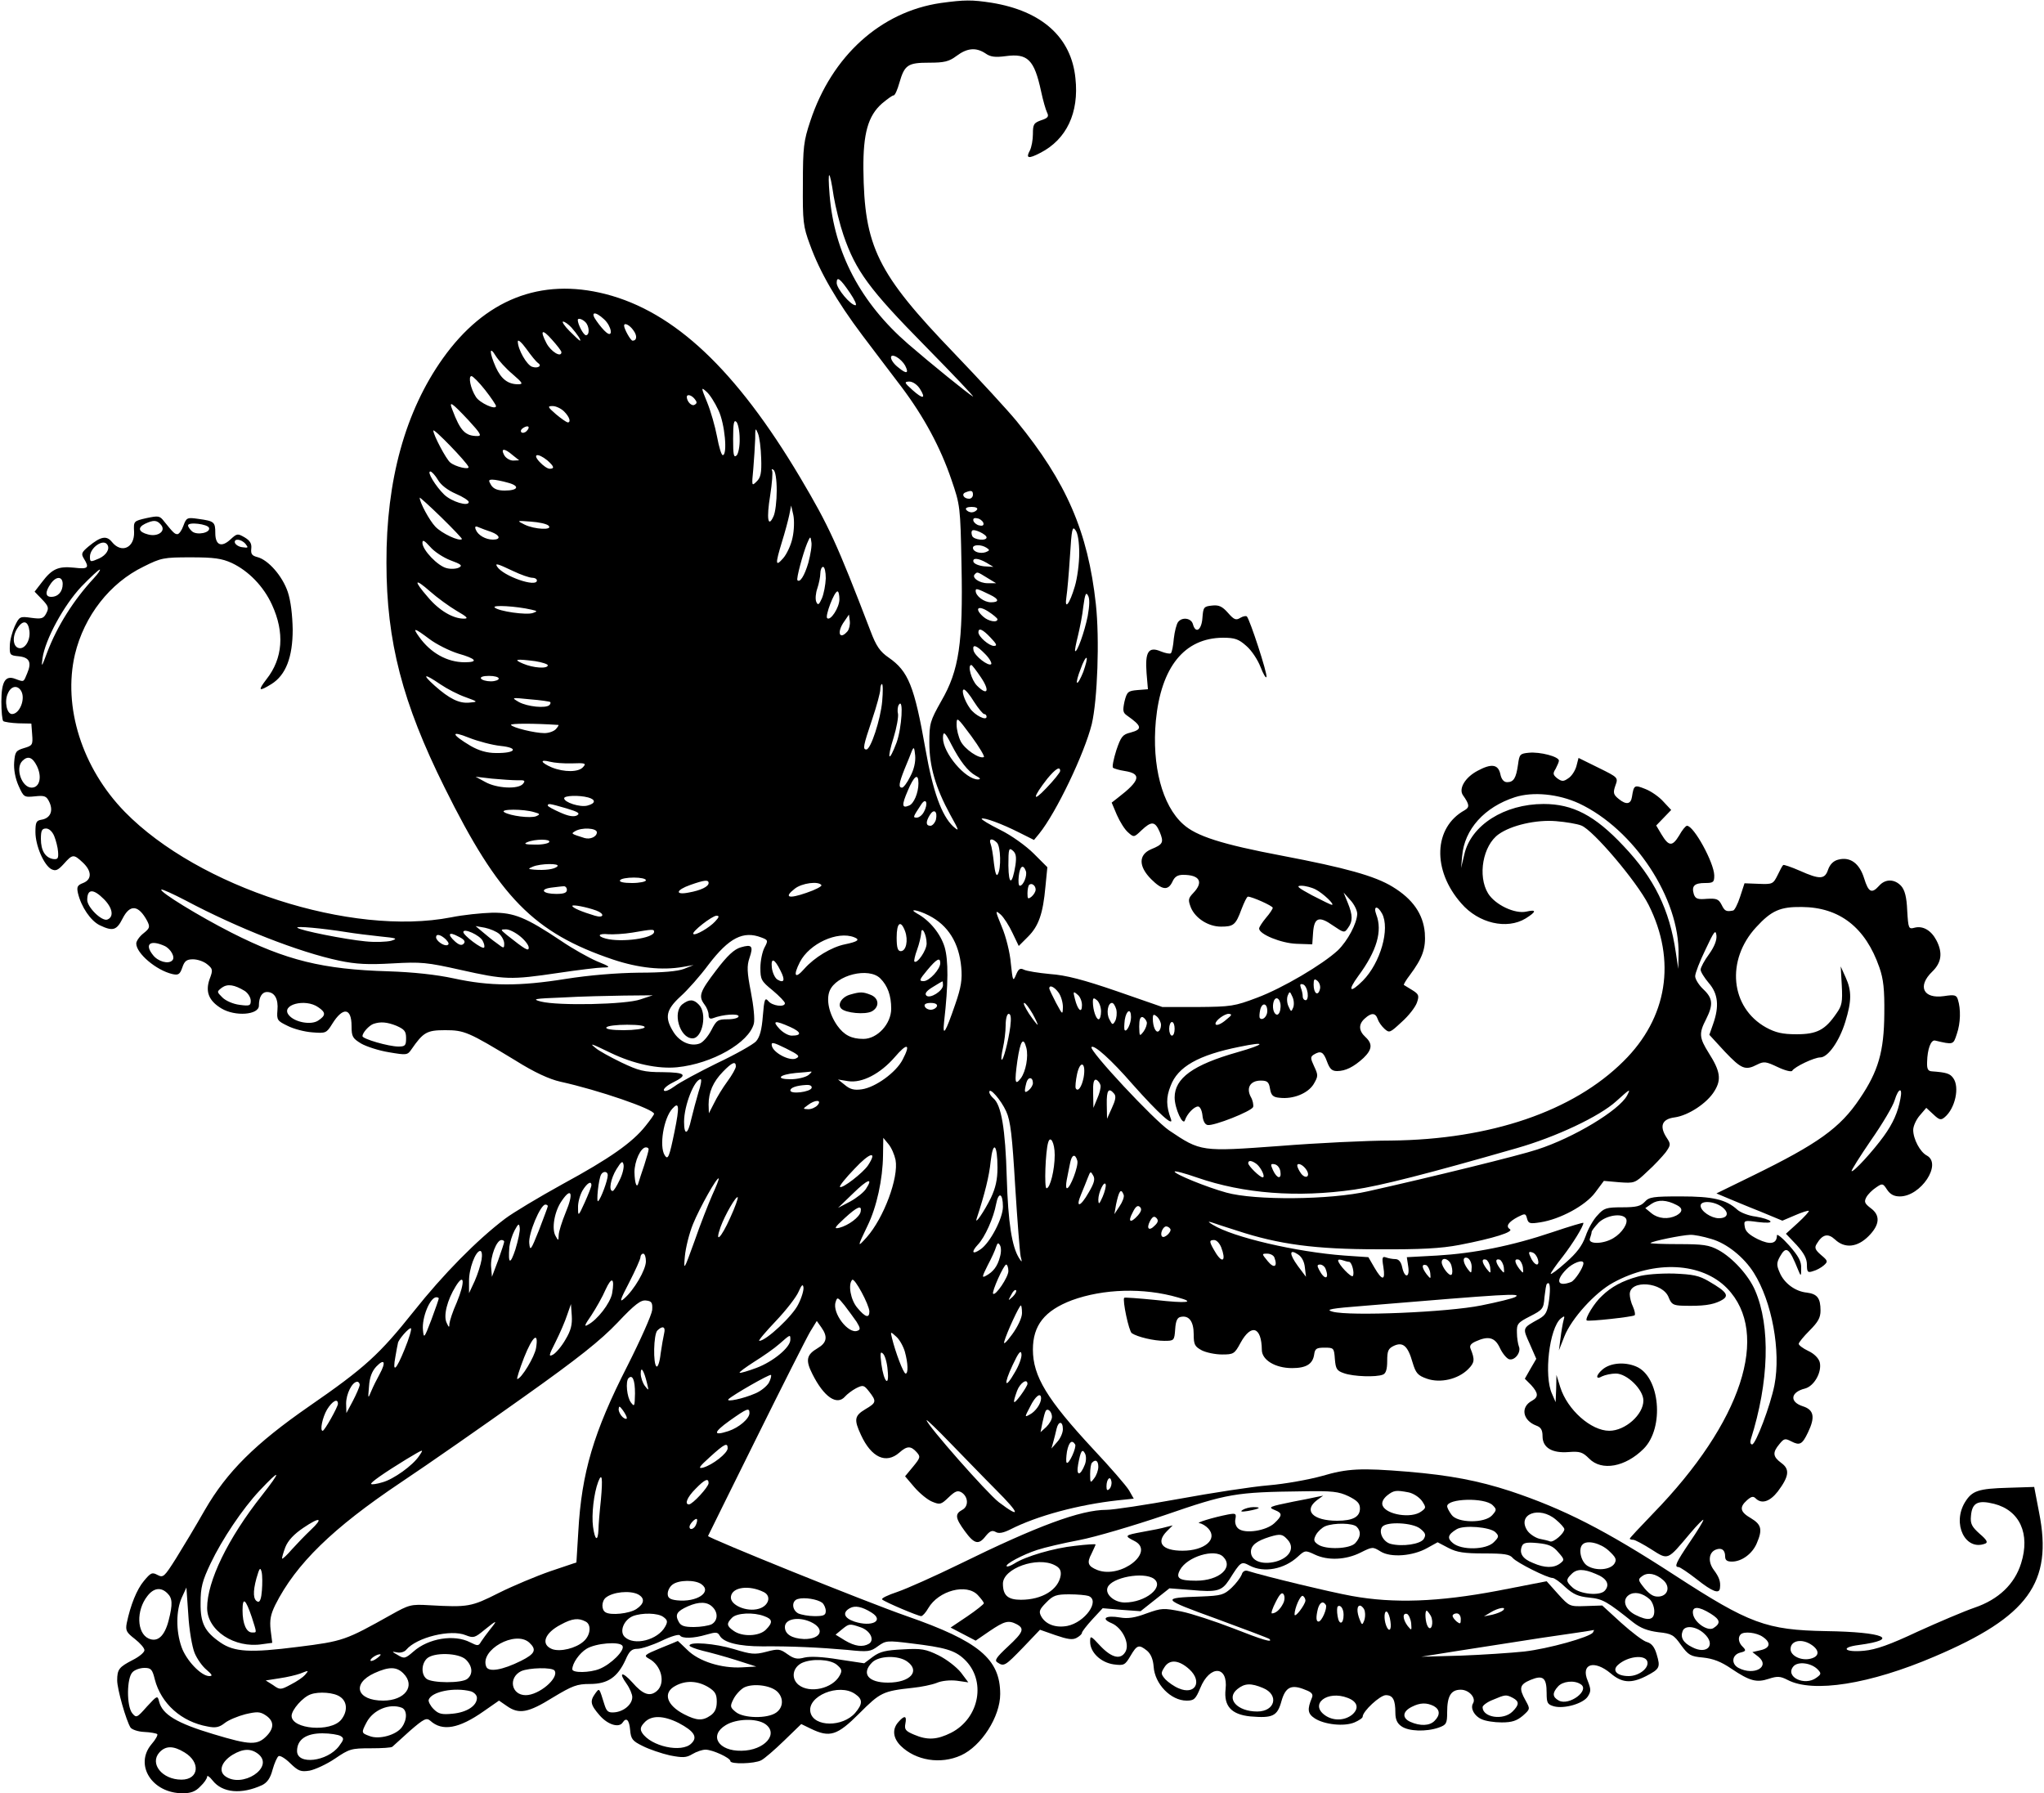 <?xml version="1.0" standalone="no"?>
<!DOCTYPE svg PUBLIC "-//W3C//DTD SVG 20010904//EN"
 "http://www.w3.org/TR/2001/REC-SVG-20010904/DTD/svg10.dtd">
<svg version="1.0" xmlns="http://www.w3.org/2000/svg"
 width="750pt" height="658pt" viewBox="0 0 750 658"
 preserveAspectRatio="xMidYMid meet">

<g transform="translate(0,658) scale(0.1,-0.1)"
fill="#000000" stroke="none">
<path d="M3452 6569 c-220 -32 -400 -194 -479 -434 -24 -72 -27 -95 -27 -230
-1 -138 1 -156 26 -223 36 -100 98 -207 192 -332 44 -58 108 -143 144 -190 82
-109 143 -222 183 -340 32 -93 33 -99 37 -313 6 -287 -9 -387 -74 -499 -41
-73 -44 -82 -44 -153 0 -87 23 -166 77 -265 33 -59 34 -63 10 -42 -42 40 -74
128 -101 282 -41 233 -63 287 -135 337 -32 22 -46 42 -67 98 -124 323 -152
384 -258 563 -235 395 -461 608 -714 673 -239 61 -443 -20 -597 -236 -138
-194 -208 -447 -207 -750 0 -289 59 -514 213 -824 200 -404 328 -534 619 -632
93 -31 180 -40 255 -27 l40 7 -35 -14 c-23 -9 -79 -14 -165 -14 -82 -1 -182
-9 -270 -23 -169 -27 -277 -27 -410 2 -65 14 -149 23 -240 26 -240 7 -375 40
-576 142 -118 60 -265 150 -257 158 3 2 43 -16 89 -40 192 -102 417 -190 564
-221 62 -13 106 -15 195 -10 106 6 126 4 251 -24 161 -36 182 -37 357 -11 74
11 148 20 165 20 29 0 27 3 -23 23 -30 13 -89 46 -130 74 -130 87 -174 105
-254 104 -39 -1 -107 -8 -151 -17 -366 -71 -926 110 -1197 387 -157 161 -228
386 -183 578 34 141 128 262 252 322 64 32 73 34 173 34 85 0 114 -4 151 -21
61 -29 116 -85 147 -153 47 -102 40 -197 -20 -273 -33 -43 -29 -47 18 -18 53
33 78 99 78 200 -1 53 -7 105 -18 138 -20 59 -72 118 -112 128 -20 5 -24 12
-22 31 2 18 -4 29 -24 41 -26 15 -28 15 -52 -7 -33 -31 -56 -22 -56 23 0 41
-4 44 -62 52 -41 6 -44 5 -55 -25 -6 -17 -16 -31 -22 -31 -10 0 -15 5 -49 47
-16 21 -21 21 -64 12 -48 -11 -48 -11 -46 -51 2 -58 -46 -80 -81 -37 -20 25
-41 21 -86 -16 -26 -22 -28 -27 -17 -45 21 -34 15 -39 -36 -33 -58 6 -81 -4
-118 -53 l-27 -35 27 -28 c24 -25 26 -32 16 -51 -10 -20 -18 -22 -55 -17 -42
6 -44 5 -61 -31 -9 -20 -18 -52 -18 -72 -1 -33 1 -35 32 -38 40 -4 49 -22 32
-62 -14 -34 -11 -33 -44 -21 -36 14 -51 -9 -51 -84 0 -35 3 -67 7 -71 4 -3 29
-7 55 -8 l48 -1 3 -40 c3 -38 1 -41 -30 -50 -30 -9 -33 -14 -36 -52 -2 -26 4
-59 16 -86 19 -42 20 -43 60 -39 37 4 43 1 54 -23 14 -32 2 -58 -31 -63 -18
-3 -21 -10 -21 -45 0 -50 31 -121 58 -136 16 -8 24 -5 46 19 32 36 36 37 70 5
33 -31 34 -62 1 -75 -21 -8 -24 -14 -19 -37 12 -51 47 -102 80 -118 48 -23 62
-19 84 25 27 53 58 50 90 -9 11 -22 10 -27 -14 -46 -14 -11 -26 -28 -26 -37 0
-36 73 -98 132 -112 22 -5 28 -2 37 24 8 24 16 30 39 30 17 0 40 -8 52 -18 21
-17 22 -21 9 -55 -16 -46 -3 -79 43 -107 51 -31 138 -24 138 10 0 31 11 50 30
50 27 0 42 -25 38 -67 -3 -36 0 -39 37 -57 21 -11 62 -22 91 -24 49 -4 52 -3
73 31 39 63 71 60 71 -8 0 -39 4 -45 35 -64 19 -11 65 -26 102 -32 65 -11 68
-11 83 11 43 62 56 70 123 70 71 0 85 -6 258 -111 70 -44 125 -69 165 -78 141
-31 344 -101 344 -118 0 -3 -14 -23 -31 -44 -48 -61 -132 -120 -305 -214 -87
-48 -182 -105 -211 -127 -103 -78 -227 -204 -335 -340 -126 -158 -178 -206
-385 -349 -196 -136 -300 -239 -381 -379 -33 -58 -81 -138 -106 -178 -43 -68
-47 -72 -68 -61 -20 11 -25 8 -50 -22 -26 -31 -49 -88 -63 -155 -5 -27 -1 -34
30 -58 19 -15 35 -33 35 -41 0 -8 -19 -24 -43 -36 -50 -26 -57 -34 -57 -75 0
-32 33 -148 49 -173 5 -7 27 -15 50 -16 23 -1 44 -5 48 -8 3 -3 -6 -20 -21
-37 -64 -76 2 -180 114 -180 30 0 47 6 65 25 14 13 25 29 25 36 0 6 9 0 20
-14 36 -46 106 -52 182 -17 18 9 30 25 38 56 7 25 17 47 22 50 5 4 25 -8 43
-26 30 -29 39 -32 71 -27 20 4 62 23 93 44 53 36 60 38 131 38 41 0 77 2 80 6
3 3 32 29 64 58 52 45 61 49 75 37 44 -40 105 -29 196 35 l56 39 29 -20 c44
-31 78 -25 168 31 73 44 89 50 137 50 65 0 101 25 130 88 14 33 23 41 44 41
14 0 54 13 88 29 35 17 65 26 68 20 8 -12 50 -11 97 3 35 10 41 10 49 -4 14
-25 70 -39 156 -39 105 1 211 -4 312 -13 76 -8 85 -7 113 14 28 20 33 21 121
10 124 -15 160 -25 195 -58 82 -77 57 -216 -48 -270 -52 -26 -87 -28 -136 -7
-31 13 -36 19 -32 40 6 30 -3 32 -25 7 -24 -26 -21 -59 8 -88 55 -54 146 -69
221 -35 75 34 144 142 144 225 0 129 -79 194 -343 286 -147 51 -733 288 -729
294 1 3 81 164 177 358 96 194 185 370 198 392 l24 39 17 -24 c24 -34 20 -56
-14 -76 -41 -24 -45 -44 -19 -95 42 -84 90 -117 120 -82 7 8 25 22 40 30 26
13 29 12 48 -12 28 -36 27 -41 -14 -65 -40 -24 -42 -38 -16 -94 38 -83 92
-108 141 -65 28 25 42 25 63 2 15 -17 15 -20 -13 -54 l-29 -35 34 -40 c19 -22
48 -46 65 -53 29 -12 33 -11 61 16 24 23 33 26 47 18 25 -16 27 -51 3 -64 -28
-15 -26 -30 9 -78 35 -48 51 -52 77 -18 15 18 23 22 36 15 11 -7 28 -4 54 9
98 50 250 91 396 107 l57 6 -17 30 c-10 17 -69 85 -132 152 -169 182 -221 267
-221 365 0 89 43 143 143 181 115 42 263 47 390 10 66 -18 32 -22 -83 -9 -61
6 -113 10 -115 8 -7 -8 17 -123 28 -130 21 -14 81 -28 119 -28 36 0 37 1 40
42 2 32 8 44 21 46 30 6 47 -17 47 -64 0 -38 4 -45 30 -59 16 -8 49 -15 74
-15 42 0 46 2 68 43 39 71 77 59 78 -26 0 -37 49 -67 111 -67 52 0 76 15 81
50 3 21 8 25 38 25 34 0 35 -1 38 -42 3 -36 7 -43 34 -52 34 -12 117 -15 142
-5 11 4 16 19 16 50 0 38 4 46 25 56 33 15 51 -1 68 -61 12 -40 19 -48 53 -60
49 -17 114 -2 151 35 24 24 25 35 9 75 -5 11 1 19 19 27 46 21 70 15 88 -23 9
-20 24 -38 33 -42 21 -8 47 25 37 47 -3 8 -7 31 -7 50 -1 32 3 37 48 60 47 24
50 28 53 70 3 25 6 47 9 49 11 11 14 -12 8 -59 -6 -44 -12 -55 -36 -69 -63
-35 -62 -32 -35 -92 l24 -55 -21 -36 -21 -37 23 -23 c27 -30 28 -44 3 -58 -43
-23 -34 -72 16 -91 17 -6 23 -16 23 -39 0 -42 35 -63 96 -58 41 3 51 0 75 -24
46 -47 133 -31 200 36 77 77 60 266 -28 302 -43 18 -96 13 -124 -12 -25 -22
-24 -38 0 -24 11 5 33 10 50 10 41 0 101 -59 101 -99 0 -52 -67 -111 -125
-111 -67 0 -154 77 -180 160 l-14 45 -1 -50 -2 -50 -13 30 c-31 66 -10 242 32
277 14 11 15 10 10 -7 -3 -11 -8 -40 -11 -65 l-6 -45 20 51 c26 66 113 162
180 198 152 83 324 74 417 -21 161 -166 54 -492 -271 -826 -47 -49 -86 -90
-86 -93 0 -2 6 -4 13 -4 6 0 36 -16 66 -35 63 -40 58 -42 142 58 27 32 49 54
49 50 0 -5 -22 -41 -50 -82 -50 -74 -58 -91 -41 -91 5 0 35 -20 67 -45 58 -46
83 -55 85 -32 3 24 -3 40 -23 67 -22 30 -18 64 8 74 21 8 34 -1 34 -25 0 -14
7 -19 25 -19 36 0 75 29 91 67 22 51 17 69 -21 92 -40 23 -44 40 -15 66 16 14
23 16 32 7 22 -22 52 -12 81 25 42 56 45 82 13 105 -31 23 -33 38 -7 69 17 21
21 22 44 10 31 -16 40 -11 61 33 27 56 22 83 -19 96 -50 16 -45 52 8 65 34 9
63 61 54 97 -4 14 -20 31 -42 41 -19 9 -35 21 -35 26 0 5 18 27 40 49 31 31
40 47 40 73 0 46 -12 61 -50 66 -43 4 -84 35 -100 74 -12 27 -11 36 1 58 23
41 34 33 67 -49 10 -25 11 -24 11 7 1 25 -10 44 -44 83 -25 28 -45 44 -45 37
0 -31 -24 -36 -70 -14 -32 16 -46 29 -48 46 -4 23 -2 24 48 17 33 -4 50 -3 46
3 -4 5 -28 13 -54 17 -26 3 -56 15 -67 25 -42 38 -90 49 -208 49 -101 0 -116
-2 -132 -20 -15 -16 -31 -20 -83 -20 -58 0 -67 -3 -90 -29 -15 -15 -35 -50
-44 -77 -13 -36 -33 -62 -73 -97 -30 -27 -55 -45 -55 -41 0 4 20 33 44 63 37
48 76 111 76 124 0 2 -51 -13 -113 -34 -151 -51 -289 -78 -424 -86 l-111 -6 5
-33 c7 -43 -13 -46 -22 -4 -4 20 -13 30 -25 30 -10 0 -26 3 -34 6 -14 5 -16 0
-10 -35 8 -51 -4 -52 -33 -2 l-22 38 -88 6 c-176 13 -409 67 -483 113 -18 11
-19 13 -5 9 11 -4 54 -18 95 -31 152 -50 286 -68 515 -68 158 -1 232 3 300 16
125 24 201 48 185 58 -16 10 -6 26 30 45 26 13 28 13 33 -6 5 -19 11 -20 49
-14 72 11 165 61 201 109 l32 43 56 -5 c56 -4 58 -4 103 39 26 23 56 56 68 71
19 27 19 30 3 54 -27 42 -17 68 30 74 50 7 119 52 146 97 26 42 21 73 -21 139
-35 56 -37 72 -10 124 27 54 25 77 -10 110 -16 15 -30 37 -30 48 0 11 17 55
38 98 31 66 37 75 40 52 2 -17 -7 -41 -27 -69 -17 -23 -31 -49 -31 -57 0 -8
14 -30 30 -49 34 -39 39 -85 16 -150 l-14 -40 57 -62 c61 -64 75 -70 119 -47
24 12 32 11 74 -9 27 -13 51 -19 54 -14 9 15 81 49 103 49 28 0 70 59 92 131
23 75 24 113 1 163 l-18 40 4 -70 c3 -60 1 -74 -20 -103 -41 -60 -71 -76 -146
-76 -52 0 -77 6 -112 25 -131 73 -148 247 -36 368 56 61 88 75 167 74 139 -1
234 -75 285 -222 15 -43 19 -81 18 -170 -1 -138 -22 -211 -90 -311 -72 -108
-154 -166 -393 -283 l-133 -65 38 -16 c22 -9 76 -32 122 -50 l82 -34 47 20
c25 11 48 18 50 16 2 -2 -16 -22 -40 -44 l-44 -40 39 -41 c27 -30 38 -50 38
-72 0 -28 3 -31 23 -24 12 3 30 13 39 21 16 14 15 17 -10 38 -22 19 -25 27
-16 41 21 35 41 40 67 16 36 -34 82 -29 123 12 42 42 44 77 8 103 -22 17 -25
23 -16 40 6 11 22 27 36 36 23 16 25 15 40 -8 12 -18 26 -25 47 -25 77 0 156
119 99 150 -25 13 -50 61 -50 94 0 14 11 38 24 53 l24 28 26 -24 c22 -21 28
-22 42 -10 38 32 55 110 31 143 -12 17 -25 21 -79 25 -14 1 -18 9 -17 34 1 48
14 82 29 79 68 -16 67 -16 80 24 14 40 15 92 4 126 -5 17 -12 19 -51 13 -76
-11 -99 36 -43 90 34 33 39 69 15 115 -19 36 -49 54 -80 46 -22 -6 -23 -3 -27
63 -2 50 -9 75 -22 90 -24 26 -58 27 -81 1 -27 -30 -39 -25 -55 27 -17 55 -51
80 -94 69 -18 -4 -31 -17 -38 -36 -12 -37 -30 -38 -104 -5 -32 14 -59 23 -61
21 -3 -2 -12 -19 -21 -38 -16 -32 -19 -33 -69 -31 l-52 2 -16 -49 c-9 -28 -21
-51 -26 -51 -25 -5 -31 -2 -42 21 -11 21 -18 24 -54 22 -34 -3 -42 0 -48 17
-9 30 2 41 41 41 31 0 34 3 34 28 -1 47 -75 182 -100 182 -5 0 -18 -16 -29
-36 -25 -41 -38 -40 -65 5 l-19 32 28 29 27 28 -29 31 c-15 17 -45 38 -66 46
-40 16 -42 15 -49 -29 -4 -27 -21 -30 -48 -8 -20 16 -22 23 -13 49 11 30 11
30 -62 66 l-73 36 -8 -31 c-5 -17 -18 -37 -30 -44 -17 -12 -23 -12 -40 0 -16
13 -17 18 -6 35 6 12 12 25 12 30 0 15 -70 33 -110 29 -33 -3 -35 -6 -40 -43
-7 -50 -16 -65 -40 -65 -12 0 -21 10 -25 30 -8 36 -33 39 -83 12 -46 -24 -71
-66 -54 -90 24 -34 25 -44 6 -55 -114 -63 -120 -220 -12 -342 63 -73 167 -97
236 -55 40 25 41 34 2 25 -42 -9 -114 25 -140 67 -39 64 -19 176 39 217 46 33
138 54 210 48 37 -3 78 -10 93 -16 43 -16 204 -206 247 -291 103 -205 69 -415
-92 -574 -185 -184 -488 -287 -852 -291 -88 0 -273 -9 -411 -20 -287 -21 -288
-21 -404 57 -55 37 -296 295 -285 306 9 10 72 -46 151 -137 96 -108 153 -159
140 -126 -17 46 -18 78 -1 120 26 71 103 114 253 144 101 21 97 10 -8 -20
-162 -46 -230 -95 -230 -166 0 -40 31 -107 38 -83 7 22 33 50 48 50 7 0 14
-14 16 -32 2 -21 9 -34 19 -36 23 -4 160 50 167 66 2 7 -1 25 -9 38 -17 33 -1
59 37 59 24 0 30 -5 34 -30 4 -24 11 -31 35 -33 50 -6 104 16 125 50 17 29 17
33 2 65 -14 30 -14 35 -2 43 26 16 36 11 49 -25 10 -27 18 -35 37 -35 31 0 61
15 97 48 32 31 34 52 7 77 -25 23 -26 47 -2 68 24 22 39 21 47 -2 3 -10 14
-26 25 -36 18 -16 20 -15 63 25 25 22 50 54 56 71 9 26 7 31 -17 46 -15 9 -29
18 -31 19 -1 2 8 18 22 36 47 63 59 98 55 155 -6 69 -44 124 -118 169 -65 40
-174 70 -405 114 -222 42 -316 72 -364 116 -77 69 -115 215 -100 379 19 198
105 304 246 305 44 0 58 -5 86 -30 19 -16 42 -51 52 -77 10 -26 20 -43 22 -37
4 12 -61 211 -72 222 -3 3 -14 1 -24 -5 -16 -10 -23 -7 -45 18 -21 24 -34 30
-59 27 -30 -3 -32 -6 -35 -45 -3 -45 -25 -60 -35 -23 -6 22 -39 27 -54 8 -6
-7 -13 -35 -16 -61 -2 -26 -7 -51 -11 -54 -3 -3 -20 0 -37 7 -45 19 -58 -2
-52 -80 l5 -59 -38 -3 c-35 -3 -39 -6 -48 -42 -7 -34 -6 -41 10 -52 54 -38 57
-50 12 -62 -29 -7 -35 -15 -52 -65 -10 -32 -16 -61 -12 -64 3 -3 23 -9 43 -12
63 -10 57 -35 -25 -98 l-23 -18 19 -45 c11 -25 29 -54 41 -64 21 -19 22 -19
49 7 37 35 50 34 67 -5 16 -39 13 -46 -31 -64 -47 -20 -47 -63 0 -110 40 -40
62 -43 78 -9 8 18 19 25 39 25 61 0 76 -26 38 -66 -20 -21 -20 -26 -9 -55 17
-39 64 -69 110 -69 46 0 54 6 75 63 10 26 20 47 24 47 15 0 91 -34 91 -41 0
-4 -11 -21 -25 -37 -14 -17 -25 -34 -25 -39 0 -21 81 -54 137 -56 l58 -2 3 43
c4 56 22 62 73 26 40 -27 42 -28 55 -9 18 24 18 47 -1 93 l-15 37 25 -28 c14
-15 25 -38 25 -50 -1 -35 -35 -99 -71 -134 -56 -52 -203 -139 -297 -174 -82
-31 -95 -33 -217 -34 l-130 0 -167 58 c-122 42 -187 59 -245 63 -43 4 -86 11
-96 16 -14 7 -20 3 -29 -19 -11 -26 -12 -23 -19 42 -3 39 -18 99 -33 134 -25
61 -25 63 -4 45 11 -10 31 -41 43 -67 l23 -48 34 34 c39 39 55 84 64 184 l7
71 -50 50 c-28 28 -82 67 -123 87 -40 20 -70 38 -68 41 7 6 75 -19 138 -51
l54 -27 19 23 c63 78 166 294 193 402 21 90 29 312 15 440 -29 266 -108 448
-291 672 -32 39 -134 150 -228 248 -284 295 -331 392 -334 677 -1 130 17 195
68 240 19 16 38 30 43 30 5 0 14 21 21 46 19 66 31 74 109 74 56 0 73 4 101
25 39 29 71 32 106 9 18 -13 36 -15 74 -10 81 11 105 -13 130 -129 7 -33 17
-68 22 -78 7 -14 4 -20 -21 -28 -28 -10 -31 -15 -31 -51 0 -21 -5 -48 -11 -60
-16 -29 -6 -32 38 -9 96 49 143 147 129 274 -15 150 -123 247 -308 277 -72 11
-98 11 -186 -1z m-393 -709 c7 -41 23 -105 36 -143 45 -131 95 -199 299 -406
105 -107 184 -190 176 -186 -19 11 -156 122 -238 193 -174 151 -271 335 -288
547 -8 98 0 96 15 -5z m60 -355 c17 -25 26 -45 20 -45 -18 0 -69 61 -69 82 0
26 13 16 49 -37z m-902 -97 c27 -25 34 -69 8 -48 -9 7 -25 26 -36 42 -25 34
-6 38 28 6z m-69 -10 c15 -15 16 -48 2 -48 -9 0 -30 40 -30 56 0 8 16 4 28 -8z
m-51 -20 c21 -24 37 -48 31 -48 -2 0 -19 16 -38 35 -19 19 -29 35 -24 35 6 0
20 -10 31 -22z m227 -10 c15 -20 13 -38 -3 -38 -7 0 -31 43 -31 55 0 13 21 2
34 -17z m-264 -80 c0 -22 -39 2 -55 33 -25 48 -16 54 20 13 19 -21 35 -42 35
-46z m-86 -40 c16 -10 0 -21 -21 -14 -20 6 -53 64 -53 93 0 9 14 -3 32 -28 17
-24 36 -47 42 -51z m-93 -41 c37 -32 40 -37 20 -37 -37 0 -62 19 -82 63 -24
54 -24 81 0 41 10 -16 38 -47 62 -67z m1440 32 c15 -29 6 -33 -24 -8 -33 25
-38 56 -7 39 11 -6 25 -20 31 -31z m-1541 -90 c22 -28 40 -55 40 -59 0 -16
-61 12 -74 34 -19 29 -29 76 -16 76 5 0 28 -23 50 -51z m1595 5 c24 -38 12
-40 -27 -5 -30 27 -31 30 -12 31 13 0 29 -11 39 -26z m-739 -79 c24 -50 34
-165 16 -165 -5 0 -14 30 -21 68 -7 37 -23 93 -36 125 -23 56 -23 58 -3 40 12
-10 31 -40 44 -68z m-87 41 c9 -11 9 -16 0 -21 -10 -7 -28 10 -29 28 0 12 17
8 29 -7z m-830 -78 c44 -48 50 -58 33 -58 -45 0 -63 19 -92 96 -14 35 -4 29
59 -38z m351 32 c20 -20 26 -40 13 -40 -5 1 -24 14 -43 30 -31 27 -32 30 -12
30 12 0 31 -9 42 -20z m644 -99 c1 -28 -5 -56 -11 -62 -11 -10 -13 2 -13 61 0
57 3 71 12 62 6 -6 12 -34 12 -61z m-782 27 c-6 -6 -15 -8 -19 -4 -4 4 -1 11
7 16 19 12 27 3 12 -12z m-213 -131 c5 -12 -48 0 -67 16 -15 12 -62 101 -62
117 0 11 122 -115 129 -133z m1074 31 c2 -54 -2 -71 -17 -85 -18 -18 -18 -16
-12 46 3 35 6 85 7 110 0 41 1 43 10 21 6 -14 11 -55 12 -92z m-912 12 l24
-19 -22 -1 c-12 0 -27 9 -33 20 -14 26 1 26 31 0z m127 -19 c25 -22 28 -31 9
-31 -8 0 -24 11 -37 25 -28 30 -7 34 28 6z m842 -111 c0 -38 -5 -81 -12 -95
-20 -44 -26 -8 -12 77 7 45 10 86 7 91 -3 6 -1 7 5 3 7 -4 12 -35 12 -76z
m-1243 39 c11 -19 36 -38 66 -51 26 -11 47 -25 47 -30 0 -18 -63 1 -90 27 -31
30 -65 85 -51 85 5 0 18 -14 28 -31z m256 -10 c46 -12 39 -29 -11 -29 -26 0
-41 6 -50 20 -10 17 -10 20 5 20 10 0 35 -5 56 -11z m1707 -44 c0 -8 -6 -15
-14 -15 -20 0 -29 17 -14 23 22 9 28 7 28 -8z m-1875 -163 c-9 -10 -75 21 -98
46 -21 22 -57 88 -57 106 0 2 36 -30 79 -72 44 -43 78 -79 76 -80z m1213 5
c-5 -26 -21 -60 -34 -75 -29 -33 -30 -23 -5 59 11 35 23 80 27 99 l7 35 8 -35
c4 -19 3 -57 -3 -83z m677 103 c-3 -5 -12 -10 -20 -10 -8 0 -17 5 -20 10 -4 6
5 10 20 10 15 0 24 -4 20 -10z m23 -48 c3 -9 -2 -13 -14 -10 -9 1 -19 9 -22
16 -3 9 2 13 14 10 9 -1 19 -9 22 -16z m-3017 -8 c19 -23 -12 -45 -48 -35 -35
9 -39 25 -11 39 32 15 44 14 59 -4z m1422 -3 c17 -17 -51 -14 -88 4 -30 15
-30 15 23 11 29 -2 58 -8 65 -15z m-1246 -8 c6 -18 -44 -28 -62 -13 -8 7 -15
17 -15 22 0 14 73 5 77 -9z m1036 -15 c32 -12 36 -28 6 -28 -27 0 -55 16 -63
36 -5 12 -2 15 11 9 10 -4 30 -12 46 -17z m2157 -78 c0 -37 -7 -91 -16 -121
-19 -65 -39 -91 -31 -39 3 19 9 86 13 149 6 100 9 112 20 96 9 -11 14 -45 14
-85z m-340 58 c0 -14 -48 -9 -53 6 -3 8 -3 16 0 19 7 8 53 -14 53 -25z m-654
-93 c-14 -48 -31 -74 -40 -64 -5 5 20 97 35 134 12 28 13 29 16 7 3 -12 -3
-47 -11 -77z m-2065 69 c11 -14 10 -15 -11 -12 -13 1 -25 9 -28 16 -5 17 23
15 39 -4z m752 -60 c38 -14 45 -19 32 -26 -8 -5 -29 -7 -45 -3 -33 7 -90 67
-90 93 0 13 7 9 28 -14 15 -18 49 -40 75 -50z m-1259 57 c10 -15 -4 -38 -30
-50 -32 -14 -34 -14 -34 6 0 34 50 68 64 44z m3226 -11 c12 -8 12 -10 -3 -16
-20 -7 -47 1 -47 16 0 12 30 13 50 0z m0 -55 l25 -15 -34 2 c-19 2 -36 9 -39
16 -5 16 17 15 48 -3z m-1738 -30 c29 -14 61 -25 71 -25 9 0 17 -4 17 -10 0
-27 -124 16 -146 51 -8 13 -1 12 58 -16z m1148 -27 c-1 -24 -7 -56 -14 -73
-11 -25 -15 -27 -21 -13 -4 10 -2 32 4 49 6 18 11 43 11 55 0 13 5 24 10 24 6
0 10 -19 10 -42z m-2686 0 c-74 -80 -134 -175 -171 -272 -20 -54 -22 -57 -17
-21 10 69 78 194 143 263 33 34 63 62 67 62 4 0 -6 -15 -22 -32z m3278 2 l33
-20 -31 0 c-31 0 -60 21 -47 33 9 9 8 10 45 -13z m-3392 -23 c0 -28 -17 -47
-42 -47 -22 0 -23 18 -2 48 20 29 44 28 44 -1z m1445 -98 c40 -23 45 -29 27
-29 -40 0 -91 30 -132 79 -54 62 -50 72 8 21 26 -23 70 -55 97 -71z m1957 59
c34 -16 36 -28 4 -28 -25 0 -56 23 -56 42 0 10 5 9 52 -14z m-552 -17 c0 -30
-33 -81 -45 -69 -8 8 26 98 38 98 4 0 7 -13 7 -29z m911 -62 c-12 -59 -39
-134 -46 -128 -2 2 3 27 10 55 7 29 17 78 20 109 6 45 10 54 17 40 7 -11 6
-37 -1 -76z m-2041 24 c22 -5 23 -6 6 -12 -23 -9 -127 6 -141 20 -10 10 79 5
135 -8z m1710 -35 c0 -14 -33 -8 -52 9 -33 29 -21 44 17 20 19 -12 34 -25 35
-29z m-550 -44 c-30 -35 -41 -4 -12 36 l17 25 3 -23 c2 -13 -2 -30 -8 -38z
m-3002 0 c4 -36 -19 -70 -42 -61 -20 8 -21 46 0 75 20 29 38 23 42 -14z m1468
-29 c25 -19 73 -43 105 -53 67 -19 76 -32 24 -32 -64 0 -125 34 -167 93 -26
36 -18 34 38 -8z m2059 5 c22 -23 25 -30 12 -30 -18 0 -57 34 -57 50 0 18 16
11 45 -20z m-20 -60 c16 -16 25 -33 22 -37 -10 -9 -61 30 -65 51 -5 24 11 19
43 -14z m360 -65 c-10 -25 -20 -43 -23 -40 -3 2 3 25 13 50 9 26 19 44 22 41
3 -3 -3 -25 -12 -51z m-2011 39 c25 -4 46 -11 46 -15 0 -14 -54 -10 -91 6 -38
16 -25 18 45 9z m1635 -59 c34 -50 25 -70 -14 -31 -21 21 -36 76 -21 76 3 0
18 -20 35 -45z m-1983 -26 c25 -17 66 -38 92 -47 46 -17 47 -17 15 -20 -38 -4
-74 14 -128 62 -49 44 -39 46 21 5z m214 21 c0 -5 -13 -10 -29 -10 -17 0 -33
5 -36 10 -4 6 8 10 29 10 20 0 36 -4 36 -10z m1407 -83 c-6 -67 -42 -177 -58
-177 -14 0 -12 12 21 110 17 50 30 99 30 110 0 11 3 20 6 20 4 0 4 -28 1 -63z
m-3159 37 c16 -29 -6 -84 -34 -84 -19 0 -29 47 -15 76 12 28 36 31 49 8z
m3496 -39 c16 -25 33 -45 37 -45 5 0 9 -4 9 -10 0 -16 -43 5 -61 31 -21 29
-33 69 -22 69 5 0 22 -20 37 -45z m-1555 -1 c2 -2 1 -7 -3 -11 -13 -13 -81 -6
-112 11 -29 17 -28 17 41 10 39 -3 72 -8 74 -10z m1271 -148 c-29 -77 -37 -65
-11 18 11 36 18 75 16 87 -3 12 -1 27 3 33 18 28 11 -85 -8 -138z m320 -54
c-18 -7 -70 29 -85 58 -8 16 -15 43 -15 61 0 30 2 28 54 -42 30 -41 50 -75 46
-77z m-1561 118 c2 0 -2 -7 -9 -15 -7 -8 -26 -15 -42 -15 -36 0 -117 20 -123
30 -4 6 86 6 174 0z m-212 -77 c68 -7 56 -27 -17 -26 -34 0 -63 9 -93 26 -72
43 -75 58 -6 30 33 -13 86 -27 116 -30z m1654 5 c31 -60 60 -98 89 -114 17 -9
20 -13 9 -14 -46 -1 -129 97 -129 152 0 28 8 22 31 -24z m-151 -117 c-11 -23
-25 -41 -30 -41 -14 0 -12 15 9 68 11 26 23 56 27 67 7 16 9 13 12 -17 2 -23
-4 -51 -18 -77z m-3205 39 c20 -40 11 -80 -19 -80 -36 0 -61 71 -34 98 20 20
37 14 53 -18z m1964 9 c48 2 53 0 41 -13 -16 -20 -70 -20 -115 -2 -42 18 -46
31 -7 21 15 -4 51 -7 81 -6z m1791 -28 c0 -5 -23 -34 -51 -63 -53 -56 -50 -34
4 35 30 36 47 47 47 28z m-1992 -34 c27 1 31 -1 21 -13 -17 -21 -97 -17 -139
7 l-35 19 60 -7 c33 -3 75 -6 93 -6z m1472 -11 c0 -35 -17 -76 -35 -82 -26
-11 -27 2 -4 55 23 55 39 66 39 27z m2424 -74 c202 -95 370 -349 365 -555 l-1
-52 -9 60 c-23 158 -79 272 -192 391 -105 112 -186 154 -293 154 -144 0 -267
-78 -291 -185 l-12 -50 4 44 c8 98 82 180 194 216 66 21 159 12 235 -23z
m-3636 22 c29 -8 28 -22 -3 -30 -27 -7 -85 12 -85 27 0 10 54 12 88 3z m1232
-53 c-6 -12 -18 -21 -26 -21 -15 0 -15 1 16 48 18 28 27 4 10 -27z m-1312 13
c43 -13 52 -18 39 -26 -12 -6 -31 -3 -62 11 -25 11 -45 22 -45 25 0 9 6 8 68
-10z m-118 -14 c22 -6 23 -8 7 -15 -20 -8 -95 1 -117 15 -18 12 72 12 110 0z
m1474 -28 c-4 -12 -13 -22 -20 -22 -17 0 -18 14 -2 40 15 24 29 13 22 -18z
m-3235 -60 c6 -15 13 -41 14 -57 2 -25 -1 -29 -18 -27 -29 5 -45 31 -45 74 0
31 4 38 19 38 11 0 23 -11 30 -28z m1991 14 c0 -16 -24 -27 -45 -21 -51 16
-50 16 -35 25 24 15 80 12 80 -4z m-175 -36 c-3 -5 -27 -10 -53 -9 -35 0 -42
3 -27 9 28 12 88 12 80 0z m1643 -2 c14 -14 16 -96 3 -116 -5 -9 -10 6 -14 40
-3 29 -8 61 -12 71 -8 20 5 23 23 5z m68 -82 c-12 -74 -25 -76 -26 -2 0 62 2
67 16 55 12 -10 14 -23 10 -53z m-1681 -5 c-11 -11 -46 -15 -85 -12 -23 2 -24
3 -5 11 28 12 102 13 90 1z m1719 -17 c6 -16 -9 -54 -22 -54 -5 0 -6 16 -4 35
4 37 16 46 26 19z m-1394 -34 c0 -5 -23 -10 -51 -10 -31 0 -48 4 -44 10 3 6
26 10 51 10 24 0 44 -4 44 -10z m230 -10 c0 -13 -28 -27 -73 -35 -51 -10 -48
9 6 28 51 18 67 20 67 7z m414 -8 c2 -4 -22 -17 -55 -28 -66 -23 -84 -17 -43
15 26 21 88 29 98 13z m786 -16 c0 -8 -7 -19 -15 -26 -13 -10 -15 -9 -15 12 0
14 3 28 6 31 9 9 24 -2 24 -17z m-1720 -1 c0 -11 -11 -15 -39 -15 -49 0 -63
17 -19 23 18 2 39 5 46 5 6 1 12 -5 12 -13z m2748 1 c27 -14 71 -56 59 -56 -4
0 -36 16 -73 35 -52 28 -60 35 -39 35 14 0 38 -6 53 -14z m-4447 -35 c32 -32
38 -65 13 -75 -20 -8 -74 45 -74 72 0 41 22 42 61 3z m1807 -42 c32 -12 28
-29 -5 -19 -47 14 -83 29 -83 36 0 6 52 -4 88 -17z m2883 -11 c30 -56 -6 -181
-70 -246 -48 -48 -58 -39 -17 17 68 92 89 165 66 225 -12 32 4 35 21 4z
m-1663 -7 c71 -36 111 -101 119 -190 4 -44 0 -73 -22 -136 -36 -105 -47 -122
-41 -65 16 140 16 227 2 275 -15 49 -55 98 -101 123 -35 20 4 13 43 -7z m-784
-22 c-21 -23 -73 -53 -80 -46 -8 7 69 67 85 67 11 0 10 -5 -5 -21z m697 -36
c12 -33 4 -73 -16 -73 -11 0 -15 13 -15 50 0 55 15 66 31 23z m-2051 -3 c30
-5 87 -12 125 -16 61 -6 66 -8 40 -16 -16 -4 -59 -6 -95 -2 -73 7 -240 40
-249 50 -7 7 91 -2 179 -16z m562 -7 c10 -9 18 -25 18 -35 0 -19 -1 -19 -27 1
-16 11 -39 30 -53 42 l-25 21 34 -6 c19 -4 43 -14 53 -23z m-61 -25 c6 -11 8
-22 5 -25 -7 -7 -76 45 -76 57 0 16 60 -11 71 -32z m138 16 c17 -14 31 -32 31
-41 0 -15 -13 -7 -80 46 -24 20 -25 21 -3 21 12 0 35 -12 52 -26z m491 17 c0
-24 -120 -40 -177 -25 -34 9 -28 20 10 16 17 -1 57 1 87 6 75 13 80 13 80 3z
m1000 -43 c0 -25 -35 -76 -45 -66 -2 2 2 22 10 43 8 22 14 49 15 60 1 32 20
-4 20 -37z m-1699 -1 c-7 -7 -16 -5 -31 8 -30 27 -24 38 11 19 23 -11 28 -19
20 -27z m-65 16 c11 -12 13 -18 5 -21 -13 -4 -41 16 -41 29 0 14 17 10 36 -8z
m1158 7 c24 -9 25 -11 11 -37 -8 -15 -15 -49 -15 -74 0 -43 3 -49 45 -83 25
-21 45 -42 45 -47 0 -16 -47 -10 -61 8 -12 14 -15 7 -20 -55 -4 -51 -11 -77
-25 -93 -10 -11 -75 -48 -143 -80 -67 -33 -138 -71 -156 -85 -19 -14 -36 -21
-39 -15 -3 5 11 18 31 28 59 29 50 38 -36 39 -68 0 -87 5 -152 36 -41 20 -83
43 -94 53 -24 19 -17 17 55 -18 85 -41 175 -60 245 -53 128 13 263 90 281 160
4 16 -1 66 -11 117 -14 72 -15 95 -5 124 15 44 9 51 -32 39 -24 -7 -49 -30
-90 -84 -61 -80 -66 -95 -43 -126 8 -10 15 -27 15 -38 0 -12 5 -16 16 -12 36
14 94 18 94 7 0 -6 -17 -11 -40 -11 -36 0 -41 -3 -60 -40 -12 -23 -31 -45 -43
-49 -33 -12 -74 6 -97 44 -32 52 -26 80 26 128 26 23 73 76 104 118 75 98 127
125 194 99z m340 1 c23 -9 14 -16 -34 -26 -49 -10 -112 -48 -149 -90 -34 -39
-42 -26 -16 25 35 68 138 115 199 91z m-2530 -32 c23 -11 40 -42 28 -53 -14
-15 -53 -4 -71 20 -32 40 -10 57 43 33z m2260 -91 c18 -35 13 -47 -12 -32 -9
6 -18 26 -20 44 -4 38 10 33 32 -12z m586 28 c0 -22 -40 -66 -61 -66 -18 0
-16 5 13 40 35 42 48 49 48 26z m-220 -56 c27 -27 40 -63 40 -111 0 -56 -51
-111 -102 -111 -44 0 -71 14 -96 49 -30 43 -41 94 -28 127 24 59 144 88 186
46z m1613 -40 c-7 -27 -23 -15 -23 17 0 21 3 23 14 14 8 -7 12 -21 9 -31z
m-1383 15 c0 -21 -48 -51 -61 -38 -7 7 0 17 23 31 18 11 34 21 36 21 1 1 2 -6
2 -14z m-2562 -21 c12 -8 22 -24 22 -36 0 -18 -4 -20 -41 -15 -24 3 -51 15
-63 27 -21 21 -21 21 -2 36 21 15 46 11 84 -12z m3900 -7 c2 -15 -1 -27 -7
-27 -6 0 -11 6 -11 14 0 8 -3 22 -7 32 -4 12 -2 15 8 12 8 -2 15 -17 17 -31z
m-914 1 c9 -12 16 -36 16 -53 -1 -30 -1 -29 -25 15 -13 25 -24 48 -25 53 0 15
19 6 34 -15z m86 -46 c0 -33 -16 -18 -26 23 -7 27 -6 29 9 16 10 -7 17 -25 17
-39z m775 -9 c-7 -17 -8 -16 -17 4 -6 12 -7 30 -3 40 7 17 8 16 17 -4 6 -12 7
-30 3 -40z m-2395 30 c-53 -19 -302 -24 -365 -8 -35 9 -26 11 80 15 66 4 167
6 225 7 l105 1 -45 -15z m1690 -44 c0 -16 -4 -29 -9 -29 -9 0 -21 34 -21 64 0
15 3 16 15 6 8 -7 15 -25 15 -41z m658 10 c-1 -13 -7 -23 -13 -22 -13 3 -18
30 -11 50 10 24 29 1 24 -28z m-3530 5 c28 -19 28 -30 -1 -49 -26 -17 -86 -6
-107 20 -32 38 60 63 108 29z m2270 4 c-3 -7 -13 -13 -23 -13 -10 0 -20 6 -22
13 -3 7 5 12 22 12 17 0 25 -5 23 -12z m351 -28 c12 -22 20 -40 18 -40 -2 0
-16 18 -31 40 -14 22 -23 40 -18 40 5 0 18 -18 31 -40z m307 16 c3 -14 1 -32
-4 -42 -9 -16 -11 -15 -21 5 -13 23 -6 61 9 61 6 0 12 -11 16 -24z m554 -6 c0
-19 -17 -36 -27 -26 -3 3 -2 17 1 31 7 28 26 25 26 -5z m-500 -22 c0 -24 -16
-56 -23 -48 -3 3 -2 20 0 38 6 36 23 44 23 10z m-443 -35 c-7 -53 -26 -127
-32 -121 -2 2 0 21 5 43 5 22 10 59 10 83 0 24 5 42 11 42 8 0 10 -15 6 -47z
m553 6 c0 -10 -4 -20 -9 -23 -10 -7 -21 17 -21 46 0 17 3 18 15 8 8 -7 15 -21
15 -31z m241 21 c-21 -19 -41 -26 -41 -16 0 12 33 36 48 36 14 -1 12 -5 -7
-20z m-293 -11 c1 -8 -4 -23 -12 -34 -15 -19 -15 -18 -16 18 0 27 4 37 13 35
6 -3 13 -11 15 -19z m-2753 -13 c29 -13 35 -20 35 -45 0 -27 -3 -31 -28 -31
-36 0 -132 28 -132 38 0 13 24 39 40 45 26 9 50 7 85 -7z m1444 -4 c42 -19 44
-32 6 -32 -12 0 -32 11 -45 25 -28 30 -17 32 39 7z m1411 -7 c0 -14 -4 -25
-10 -25 -5 0 -10 11 -10 25 0 14 5 25 10 25 6 0 10 -11 10 -25z m-1945 5 c-3
-5 -38 -10 -76 -10 -44 0 -68 4 -64 10 3 6 38 10 76 10 44 0 68 -4 64 -10z
m555 -114 c-23 -10 -83 21 -88 47 -3 15 5 13 52 -10 48 -24 53 -29 36 -37z
m846 39 c8 -32 -2 -86 -20 -111 -22 -29 -24 -16 -13 64 11 74 22 90 33 47z
m-454 -43 c-24 -47 -100 -102 -150 -109 -28 -4 -43 0 -62 16 l-25 20 37 -6
c51 -8 118 27 171 88 46 54 60 50 29 -9z m-612 -25 c0 -7 -14 -32 -31 -55 -17
-23 -39 -59 -49 -80 l-19 -37 -1 32 c0 45 16 83 53 121 33 34 47 40 47 19z
m1276 -41 c-7 -35 -21 -54 -29 -39 -2 5 0 28 5 52 12 54 34 42 24 -13z m-1010
9 c-11 -8 -40 -15 -65 -15 -57 0 -43 17 19 23 25 2 50 4 55 5 6 1 1 -5 -9 -13z
m824 -29 c0 -8 -7 -19 -15 -26 -16 -13 -18 -8 -9 27 6 23 24 22 24 -1z m-1227
-33 c-8 -27 -20 -72 -27 -101 -12 -56 -26 -60 -26 -8 0 60 38 156 61 156 4 0
1 -21 -8 -47z m1475 25 c2 -9 -4 -31 -12 -49 l-14 -34 -1 53 c-1 39 2 53 12
50 6 -3 13 -12 15 -20z m-1060 -10 c-5 -15 -78 -24 -78 -9 0 10 22 18 58 20
15 1 22 -4 20 -11z m714 -86 c16 -35 22 -89 33 -275 8 -128 17 -243 20 -257 6
-23 5 -23 -6 -6 -26 42 -40 128 -45 296 -5 178 -20 266 -49 290 -8 7 -15 17
-15 23 0 20 43 -29 62 -71z m396 65 c8 -9 5 -24 -8 -52 l-18 -40 -1 53 c-1 52
7 63 27 39z m1882 -7 c-29 -54 -196 -155 -330 -198 -62 -21 -396 -103 -620
-153 -139 -32 -416 -34 -520 -5 -73 20 -190 68 -190 77 0 4 37 -6 83 -22 171
-59 367 -74 576 -44 96 14 269 58 596 152 144 41 303 116 365 172 52 47 54 48
40 21z m1003 -12 c-9 -49 -27 -90 -61 -137 -39 -54 -112 -134 -118 -128 -2 2
30 53 71 113 42 60 81 126 87 147 14 46 30 49 21 5z m-3973 -23 c-7 -8 -22
-15 -34 -15 -21 1 -21 1 -2 15 27 21 53 20 36 0z m-525 -97 c-19 -93 -24 -106
-36 -87 -21 33 -4 136 28 171 25 28 27 9 8 -84z m811 -104 c12 -65 -43 -213
-106 -284 -35 -39 -35 -37 3 42 34 69 56 172 57 258 l1 65 19 -23 c11 -13 22
-39 26 -58z m584 18 c0 -55 -17 -122 -30 -122 -9 0 -4 136 6 168 8 28 24 -1
24 -46z m-210 -47 c0 -43 -7 -74 -24 -110 -24 -49 -62 -105 -52 -75 29 88 46
156 51 209 9 78 25 63 25 -24z m-1280 68 c0 -5 -7 -30 -16 -58 -9 -27 -19 -56
-21 -64 -6 -24 -14 -5 -15 38 0 40 23 91 42 91 6 0 10 -3 10 -7z m805 -59
c-18 -27 -95 -87 -103 -79 -3 3 21 33 54 67 56 60 85 67 49 12z m768 17 c5
-19 -26 -101 -38 -101 -4 0 -4 14 -1 30 3 17 9 44 12 60 6 34 19 39 27 11z
m-1680 -72 c-10 -21 -21 -39 -25 -39 -16 0 -7 46 14 80 18 29 23 32 26 16 2
-10 -4 -36 -15 -57z m2339 59 c16 -14 32 -48 21 -48 -10 0 -53 42 -53 52 0 12
14 10 32 -4z m86 -26 c5 -30 -12 -28 -27 4 -10 22 -9 25 6 22 10 -2 19 -13 21
-26z m96 5 c15 -24 -3 -35 -20 -13 -8 11 -14 24 -14 29 0 13 22 3 34 -16z
m-2564 -19 c0 -19 -25 -86 -35 -95 -8 -9 1 82 11 98 8 13 24 11 24 -3z m1765
-63 c-31 -55 -50 -59 -28 -7 8 20 20 48 25 62 9 23 10 23 19 7 8 -13 4 -28
-16 -62z m-1382 -11 c-14 -32 -44 -108 -65 -169 -39 -108 -40 -109 -35 -54 3
31 16 84 30 118 25 61 88 173 94 167 2 -2 -9 -29 -24 -62z m564 23 c-8 -12
-34 -33 -58 -46 l-44 -23 55 53 c54 53 76 60 47 16z m-1007 14 c0 -5 -11 -33
-24 -62 -24 -53 -25 -53 -25 -21 -1 19 7 47 16 63 17 28 33 38 33 20z m1876
-42 c-13 -29 -15 -30 -16 -11 0 27 22 72 27 56 2 -6 -3 -26 -11 -45z m-1970
-57 c-14 -34 -26 -72 -26 -84 -1 -21 -1 -22 -11 -4 -16 26 -5 92 23 131 35 51
43 26 14 -43z m2047 64 c3 -7 -4 -26 -15 -42 l-19 -29 6 35 c11 51 18 62 28
36z m-443 -44 c0 -42 -47 -132 -82 -156 -30 -21 -36 -11 -10 17 26 27 58 99
67 149 9 47 25 40 25 -10z m-1001 -41 c-33 -74 -58 -98 -35 -33 16 44 57 115
63 109 2 -3 -10 -37 -28 -76z m3474 47 c22 -11 22 -25 -2 -38 -30 -15 -66 -12
-91 8 l-23 19 23 16 c24 16 55 15 93 -5z m166 -7 c27 -21 21 -41 -12 -41 -28
0 -67 26 -67 46 0 20 50 17 79 -5z m-4309 3 c0 -3 -15 -42 -32 -87 -30 -75
-33 -79 -36 -49 -4 35 41 142 59 142 5 0 9 -2 9 -6z m2165 -34 c-27 -30 -38
-24 -19 11 11 23 19 28 27 20 7 -7 5 -16 -8 -31z m-1017 14 c-4 -20 -44 -50
-78 -59 -21 -5 -19 0 19 35 47 43 64 50 59 24z m1079 -51 c-21 -22 -32 -11
-17 17 9 16 15 19 23 11 8 -8 7 -16 -6 -28z m1729 26 c10 -16 -14 -53 -46 -72
-38 -23 -95 -23 -86 -1 3 9 6 19 6 23 0 5 12 20 26 35 28 27 86 36 100 15z
m-4075 -114 c-19 -57 -27 -54 -22 10 2 16 10 43 19 60 14 26 17 27 19 10 2
-11 -6 -47 -16 -80z m2403 76 c7 -10 -22 -37 -30 -28 -9 8 3 37 15 37 5 0 12
-4 15 -9z m1985 -37 c57 -16 120 -67 156 -124 67 -106 100 -287 76 -412 -15
-76 -69 -218 -82 -218 -6 0 -8 8 -5 18 67 211 73 415 16 547 -24 56 -83 120
-134 148 -35 19 -57 22 -148 22 -58 0 -104 2 -102 4 6 7 115 29 145 30 14 1
49 -6 78 -15z m-4429 -10 c0 -4 -10 -34 -22 -68 l-23 -61 -3 37 c-3 37 20 98
38 98 6 0 10 -3 10 -6z m2631 -21 c18 -47 6 -61 -19 -22 -26 43 -27 49 -7 49
9 0 20 -12 26 -27z m-812 -35 c-9 -35 -25 -55 -51 -69 -16 -9 -15 -4 6 38 14
26 28 57 31 68 5 15 8 16 14 6 5 -8 5 -27 0 -43z m-1902 -10 c-3 -18 -14 -53
-25 -78 l-21 -45 0 43 c-1 46 24 112 41 112 6 0 8 -14 5 -32z m3021 -29 l4
-34 -30 40 c-32 44 -32 64 1 42 14 -9 23 -27 25 -48z m855 30 c7 -25 -9 -25
-23 0 -13 26 -13 31 4 25 8 -3 16 -14 19 -25z m-3273 -7 c0 -31 -43 -105 -80
-137 -18 -16 -15 -5 19 60 22 43 41 85 41 92 0 7 5 13 10 13 6 0 10 -13 10
-28z m2306 14 c13 -34 -1 -42 -24 -14 -23 28 -23 28 -2 28 11 0 23 -6 26 -14z
m724 -35 c-1 -25 -1 -25 -15 -7 -19 26 -19 47 0 40 8 -4 15 -18 15 -33z m-450
19 c10 0 21 -41 14 -52 -5 -8 -54 43 -54 57 0 4 7 4 16 1 9 -3 19 -6 24 -6z
m376 -15 c4 -14 4 -29 0 -32 -7 -8 -35 27 -36 45 0 23 30 12 36 -13z m142 -6
c2 -23 2 -23 -13 -5 -18 24 -20 39 -2 34 6 -3 13 -15 15 -29z m50 0 c2 -23 2
-23 -13 -5 -18 24 -20 39 -2 34 6 -3 13 -15 15 -29z m70 0 c2 -23 2 -23 -13
-5 -18 24 -20 39 -2 34 6 -3 13 -15 15 -29z m222 16 c0 -16 -31 -63 -45 -69
-50 -19 -59 4 -18 46 23 24 63 39 63 23z m-2110 -29 c0 -22 -47 -92 -56 -83
-6 6 39 107 48 107 4 0 8 -11 8 -24z m1164 8 c15 -39 -4 -42 -24 -3 -8 15 -7
19 4 19 7 0 17 -7 20 -16z m384 -15 c2 -23 2 -23 -13 -5 -18 24 -20 39 -2 34
6 -3 13 -15 15 -29z m-3572 -108 c-15 -33 -26 -68 -27 -78 0 -15 -2 -15 -10 3
-13 26 2 84 33 134 32 52 35 16 4 -59z m570 33 c-7 -36 -54 -97 -89 -115 -15
-9 -12 -1 13 35 17 26 41 68 52 94 23 50 34 43 24 -14z m944 -66 c0 -26 -15
-22 -44 13 -25 29 -35 86 -19 103 9 8 62 -91 63 -116z m-261 26 c-20 -42 -118
-134 -143 -134 -5 0 23 33 61 73 38 40 75 88 83 107 11 25 16 30 18 17 2 -9
-6 -38 -19 -63z m787 28 c-18 -16 -18 -16 -6 6 6 13 14 21 18 18 3 -4 -2 -14
-12 -24z m1844 -1 c-8 -5 -65 -19 -125 -31 -123 -25 -481 -40 -545 -23 -29 8
-9 12 120 22 518 43 576 47 550 32z m-3950 -5 c0 -3 -12 -38 -27 -78 -26 -68
-28 -71 -31 -39 -5 46 26 121 49 121 5 0 9 -2 9 -4z m1533 -86 c14 -23 15 -29
3 -33 -33 -13 -93 65 -80 105 6 20 8 19 33 -12 14 -18 34 -46 44 -60z m-750
43 c-2 -18 -43 -110 -91 -205 -124 -243 -168 -392 -180 -607 l-7 -114 -95 -32
c-52 -18 -138 -54 -190 -80 -101 -51 -112 -53 -255 -45 -67 4 -74 2 -140 -35
-168 -94 -175 -97 -343 -118 -173 -22 -232 -19 -283 16 -58 40 -74 71 -73 146
0 56 6 80 37 145 42 88 117 200 179 266 79 84 82 76 9 -17 -125 -158 -201
-315 -201 -413 0 -83 101 -149 202 -133 l37 5 -6 47 c-4 37 0 57 17 92 76 151
211 282 460 449 102 68 304 209 450 313 203 144 284 209 346 274 64 68 86 84
105 81 20 -2 24 -8 22 -35z m-318 -108 c-14 -25 -35 -49 -45 -55 -18 -10 -17
-4 9 47 16 32 35 76 42 98 l14 40 3 -43 c2 -32 -3 -54 -23 -87z m1675 97 c0
-17 -15 -49 -36 -78 -22 -30 -33 -40 -29 -26 9 32 55 132 61 132 2 0 4 -13 4
-28z m-2265 -132 c-32 -79 -46 -91 -34 -27 4 23 8 45 9 48 0 12 42 60 48 55 3
-3 -7 -37 -23 -76z m952 58 c-3 -13 -9 -47 -13 -75 -3 -29 -10 -50 -15 -47
-13 8 -11 118 3 132 19 19 31 14 25 -10z m883 -67 c12 -43 13 -81 3 -81 -8 0
-38 80 -50 130 -6 25 -6 25 15 6 12 -10 26 -35 32 -55z m-1353 13 c-5 -32 -54
-113 -69 -114 -3 0 8 35 25 79 32 80 54 97 44 35z m933 30 c0 -28 -63 -80
-124 -103 -32 -12 -60 -20 -62 -18 -3 2 22 20 53 40 32 20 74 49 93 66 41 36
40 35 40 15z m824 -119 c-37 -65 -43 -47 -8 27 21 45 30 56 32 40 2 -12 -9
-42 -24 -67z m-467 8 c7 -66 -14 -45 -23 22 -5 40 -4 48 6 38 7 -6 15 -33 17
-60z m-1864 -15 c-10 -18 -24 -46 -31 -63 -12 -29 -12 -28 -8 18 2 33 11 56
27 73 30 31 36 16 12 -28z m981 -33 c7 -29 7 -29 -8 -10 -8 11 -15 31 -15 45
0 30 12 11 23 -35z m447 1 c-8 -13 -30 -31 -50 -39 -43 -19 -109 -33 -98 -21
15 15 151 93 156 89 2 -3 -1 -16 -8 -29z m-491 -39 c-1 -48 -2 -50 -15 -33
-15 20 -20 77 -9 89 15 15 24 -7 24 -56z m-1010 31 c-1 -7 -12 -33 -25 -58
l-24 -45 -1 35 c0 35 22 80 41 80 5 0 9 -6 9 -12z m2450 4 c0 -4 -11 -23 -25
-42 -28 -37 -31 -33 -13 17 11 29 38 47 38 25z m50 -53 c0 -19 -20 -48 -41
-59 -20 -11 -20 -11 1 29 19 39 40 54 40 30z m-2580 -20 c0 -11 -49 -99 -56
-99 -11 0 -1 49 16 78 19 31 40 43 40 21z m1060 -52 c0 -5 -7 -4 -15 3 -8 7
-15 20 -15 29 1 13 3 13 15 -3 8 -11 15 -24 15 -29z m450 18 c0 -20 -38 -53
-77 -66 -58 -19 -56 -5 4 38 65 46 73 49 73 28z m1110 -14 c0 -10 -10 -26 -21
-37 l-21 -19 7 35 c4 19 9 38 12 43 7 12 23 -3 23 -22z m-205 -268 c88 -88 92
-107 10 -45 -43 33 -265 285 -265 301 0 3 39 -34 87 -84 48 -49 123 -127 168
-172z m245 223 c0 -13 -9 -34 -21 -47 l-21 -24 7 25 c4 14 9 35 12 48 7 29 23
28 23 -2z m45 -56 c6 -10 -23 -75 -31 -67 -3 3 -2 21 1 41 7 35 18 45 30 26z
m-1275 -14 c0 -18 -55 -61 -90 -71 -20 -5 -15 3 25 39 54 49 65 54 65 32z
m-1132 -28 c-23 -35 -94 -86 -135 -97 -20 -6 -39 -9 -41 -6 -5 4 48 41 128 90
67 40 66 40 48 13z m2443 -31 c-17 -44 -33 -44 -25 0 9 49 15 59 25 40 5 -9 5
-26 0 -40z m49 -9 c0 -13 -7 -32 -15 -42 -14 -19 -15 -18 -15 15 0 20 3 39 7
42 13 14 23 7 23 -15z m-1825 -120 c-5 -46 -9 -95 -9 -110 -2 -46 -13 -41 -20
10 -6 45 3 123 19 165 14 36 17 14 10 -65z m1866 39 c-8 -8 -11 -5 -11 9 0 27
14 41 18 19 2 -9 -1 -22 -7 -28z m-1471 21 c0 -14 -59 -78 -72 -78 -17 0 -7
26 24 57 34 35 48 41 48 21z m-1460 -172 c-19 -18 -50 -50 -68 -70 -18 -21
-35 -37 -37 -35 -1 2 4 21 12 42 10 25 32 48 66 71 62 42 75 37 27 -8z m1414
20 c-6 -16 -24 -23 -24 -8 0 10 22 33 27 28 2 -2 1 -11 -3 -20z m-1593 -242
c-2 -28 -7 -44 -15 -41 -17 6 -19 35 -5 86 11 38 14 42 19 23 3 -13 3 -44 1
-68z m1613 23 c40 -29 -18 -67 -90 -59 -26 3 -34 9 -34 24 0 12 8 27 18 34 22
17 83 18 106 1z m229 -29 c29 -15 17 -51 -19 -61 -44 -13 -107 14 -102 45 5
35 67 43 121 16z m-2189 -4 c19 -18 20 -40 5 -99 -15 -59 -41 -82 -74 -67 -43
20 -46 103 -4 156 23 30 50 33 73 10z m100 -219 c9 -22 29 -50 44 -62 21 -18
23 -23 10 -23 -30 0 -85 58 -102 107 -21 60 -20 134 1 181 l17 37 7 -100 c3
-55 14 -118 23 -140z m1627 215 c26 -14 24 -34 -6 -54 -26 -17 -94 -24 -113
-12 -16 9 -15 41 1 54 26 21 88 27 118 12z m676 -31 c7 -6 13 -20 13 -30 0
-16 -8 -19 -41 -19 -22 0 -49 5 -60 10 -24 13 -25 47 -1 53 24 7 72 -1 89 -14z
m-2093 -53 c19 -60 19 -56 1 -56 -21 0 -35 32 -35 81 0 51 11 43 34 -25z
m1690 38 c22 -21 20 -51 -3 -64 -11 -5 -40 -10 -65 -10 -35 0 -48 4 -56 20
-14 26 -6 38 34 56 41 18 71 17 90 -2z m584 -21 c48 -30 1 -54 -63 -33 -38 13
-45 33 -17 49 19 11 45 6 80 -16z m-764 -16 c15 -11 17 -17 7 -35 -27 -50
-115 -72 -149 -38 -20 20 -3 62 30 76 34 13 92 12 112 -3z m370 3 c31 -11 33
-23 6 -50 -24 -24 -86 -27 -118 -4 -26 18 -27 27 -6 48 17 18 79 21 118 6z
m-655 -20 c22 -11 18 -51 -8 -73 -28 -25 -85 -39 -115 -28 -43 17 -28 59 32
90 42 23 65 25 91 11z m825 -1 c55 -25 40 -64 -24 -63 -45 2 -70 18 -70 44 0
30 49 39 94 19z m-1176 -28 c-12 -15 -27 -36 -33 -45 -9 -16 -12 -16 -40 -2
-58 30 -153 15 -208 -34 -30 -26 -34 -27 -57 -13 -23 13 -24 14 -3 10 12 -3
28 2 34 10 38 45 163 76 218 53 28 -11 33 -10 68 19 47 38 51 39 21 2z m1360
8 c35 -12 52 -46 31 -60 -23 -14 -52 -10 -89 12 l-34 21 23 19 c27 22 28 22
69 8z m-1216 -56 c28 -26 22 -41 -30 -67 -68 -34 -120 -43 -128 -21 -24 61
107 134 158 88z m342 -12 c10 -16 -42 -68 -85 -85 -35 -14 -99 -15 -99 -1 0
22 26 59 52 75 34 21 122 28 132 11z m-900 -45 c-10 -8 -21 -12 -24 -10 -5 6
21 24 34 24 6 0 1 -6 -10 -14z m326 -6 c24 -24 26 -53 5 -70 -20 -17 -130 -16
-150 0 -20 16 -19 54 1 74 24 24 118 22 144 -4z m-1142 -72 c23 -89 98 -156
194 -173 29 -6 43 -3 63 13 14 11 48 25 75 32 43 10 54 10 75 -4 30 -20 32
-45 5 -74 -35 -37 -61 -36 -197 5 -134 40 -187 72 -199 119 -6 24 -7 23 -45
-18 -37 -42 -39 -42 -54 -24 -21 27 -20 129 1 150 8 9 28 16 44 16 24 0 29 -5
38 -42z m912 22 c46 -46 6 -100 -74 -100 -97 0 -117 62 -32 101 53 24 81 24
106 -1z m555 10 c17 -27 -57 -90 -106 -90 -53 0 -65 64 -17 88 29 13 115 15
123 2z m-916 -16 c-7 -8 -30 -24 -52 -35 -37 -20 -40 -20 -65 -2 l-27 17 51 8
c28 4 61 12 75 17 33 13 33 13 18 -5z m609 -60 c12 -4 22 -14 22 -24 0 -29
-37 -53 -89 -58 -40 -4 -52 -1 -70 17 -12 12 -20 28 -18 34 10 30 94 47 155
31z m-480 -20 c27 -18 28 -54 4 -84 -38 -47 -182 -35 -182 14 0 22 41 69 70
79 30 11 86 7 108 -9z m226 -40 c20 -8 21 -43 1 -71 -20 -29 -84 -47 -119 -33
-30 11 -31 12 -11 50 24 46 84 71 129 54z m-224 -104 c13 -8 12 -13 -6 -37
-43 -57 -154 -70 -154 -18 0 42 33 65 93 65 28 0 59 -5 67 -10z m-573 -60 c60
-36 53 -100 -11 -100 -71 0 -118 59 -81 100 23 25 51 25 92 0z m272 -7 c58
-49 -61 -126 -123 -80 -25 19 -13 53 27 78 40 24 69 24 96 2z"/>
<path d="M2505 2896 c-39 -29 -11 -126 36 -126 37 0 55 93 23 124 -19 20 -35
20 -59 2z"/>
<path d="M3121 2931 c-31 -8 -50 -36 -34 -52 16 -16 87 -23 112 -10 29 16 27
49 -5 61 -28 11 -38 11 -73 1z"/>
<path d="M6010 1896 c-58 -16 -98 -38 -132 -71 -27 -24 -63 -83 -56 -90 5 -5
170 13 176 19 3 3 0 17 -6 31 -7 14 -12 35 -12 46 0 55 122 45 143 -12 10 -25
17 -29 52 -30 73 -2 109 3 138 18 34 17 27 31 -42 71 -37 22 -59 26 -130 29
-50 1 -105 -3 -131 -11z"/>
<path d="M4850 1164 c-47 -13 -135 -29 -195 -34 -61 -5 -210 -28 -330 -50
-121 -22 -240 -40 -265 -40 -95 0 -254 -59 -539 -199 -90 -44 -193 -90 -228
-102 -36 -12 -61 -24 -56 -28 11 -10 132 -61 143 -61 5 0 17 13 26 29 38 65
141 92 182 48 12 -13 22 -26 22 -30 0 -3 -27 -25 -61 -48 l-61 -41 46 -24 46
-24 51 35 c55 37 69 41 100 25 29 -16 24 -29 -33 -82 -43 -40 -50 -51 -38 -58
24 -16 28 -13 94 55 l62 65 57 -20 c44 -15 62 -18 77 -10 11 6 20 14 20 19 0
4 17 26 38 49 l38 41 70 -6 69 -5 53 42 53 42 79 -6 c96 -9 113 -4 140 37 43
68 44 69 76 52 52 -27 126 -13 176 33 26 24 28 24 62 8 48 -23 114 -20 168 7
44 22 45 22 74 4 37 -23 118 -17 171 13 l38 21 40 -21 c31 -16 58 -20 131 -20
73 0 94 -3 105 -17 15 -17 126 -73 146 -73 6 0 28 -15 47 -34 29 -26 47 -34
87 -38 50 -5 64 -13 163 -92 26 -20 52 -30 91 -35 49 -5 57 -10 83 -47 27 -37
35 -42 81 -46 37 -4 66 -15 104 -41 67 -45 92 -52 137 -37 31 10 42 10 69 -4
93 -49 302 -16 540 86 343 146 434 271 383 528 l-18 94 -94 -3 c-112 -3 -134
-11 -160 -53 -48 -79 1 -180 74 -152 11 4 7 13 -20 36 -29 26 -35 37 -32 66 4
48 25 59 85 44 94 -24 133 -110 99 -218 -24 -77 -83 -133 -171 -163 -38 -13
-132 -53 -209 -88 -102 -48 -153 -66 -196 -70 -72 -7 -90 12 -20 21 156 21 93
48 -120 51 -219 4 -281 27 -555 205 -254 165 -406 243 -604 309 -117 38 -221
58 -376 71 -172 14 -220 12 -315 -16z m98 -74 c32 -16 42 -26 42 -45 0 -31
-26 -45 -84 -45 -88 0 -125 37 -73 76 l22 16 -25 -5 c-14 -3 -52 -11 -85 -17
-88 -18 -94 -20 -67 -31 28 -11 28 -20 -2 -48 -30 -28 -108 -40 -132 -20 -9 7
-14 22 -11 35 4 21 1 22 -27 17 -56 -11 -121 -31 -105 -32 9 -1 24 -10 33 -20
35 -39 -14 -81 -95 -81 -75 0 -99 30 -57 72 l21 21 -24 -6 c-13 -4 -52 -12
-87 -18 -65 -12 -68 -14 -30 -33 79 -39 -48 -140 -135 -107 -35 14 -40 26 -22
60 8 17 15 32 15 34 0 2 -34 0 -75 -5 -78 -8 -183 -39 -223 -65 -13 -8 -26
-13 -28 -10 -8 7 59 43 112 60 27 9 96 25 154 36 58 11 200 53 315 92 229 79
258 84 506 87 108 2 131 -1 167 -18z m221 14 c18 -4 39 -18 49 -32 15 -23 15
-25 -3 -38 -36 -27 -129 -12 -142 22 -4 11 2 24 16 36 25 20 33 21 80 12z
m308 -47 c15 -15 15 -18 -2 -37 -27 -30 -128 -29 -149 2 -9 12 -16 26 -16 31
0 29 138 33 167 4z m232 -53 c17 -14 31 -30 31 -35 0 -15 -39 -49 -52 -45 -7
3 -25 7 -40 10 -15 4 -35 17 -44 30 -39 60 44 92 105 40z m-731 -26 c17 -17
15 -38 -5 -60 -20 -22 -109 -25 -137 -5 -16 11 -17 17 -7 36 7 12 22 26 34 31
32 13 101 12 115 -2z m233 -7 c20 -16 22 -23 13 -38 -12 -19 -78 -29 -121 -18
-28 7 -46 44 -31 63 17 20 112 15 139 -7z m276 -13 c14 -14 13 -18 -6 -37 -28
-28 -118 -30 -150 -3 -22 18 -19 31 14 51 27 16 122 8 142 -11z m-762 -28 c27
-30 7 -66 -44 -80 -51 -13 -91 3 -91 36 0 24 21 40 69 55 40 12 47 10 66 -11z
m993 -46 c23 -26 23 -28 6 -41 -23 -17 -56 -17 -99 2 -38 15 -51 35 -41 61 5
13 16 16 58 12 41 -4 57 -11 76 -34z m184 7 c27 -25 31 -33 22 -48 -15 -24
-69 -28 -100 -8 -23 15 -34 62 -17 78 16 17 65 5 95 -22z m-1414 -23 c40 -40
-15 -88 -99 -88 -63 0 -76 9 -59 40 26 48 127 79 158 48z m-618 -31 c18 -9 24
-19 22 -37 -8 -53 -68 -90 -146 -90 -48 0 -66 16 -66 59 0 56 126 101 190 68z
m1985 -32 c41 -16 53 -39 34 -61 -17 -21 -92 -14 -119 11 -24 22 -25 29 -4 49
19 20 45 20 89 1z m248 -23 c26 -23 18 -56 -14 -60 -20 -2 -33 5 -54 29 -25
31 -26 34 -9 46 20 15 50 9 77 -15z m-1869 5 c40 -30 -31 -87 -107 -87 -38 0
-73 30 -63 55 14 37 132 59 170 32z m1819 -75 c9 -8 17 -28 17 -44 0 -33 -23
-37 -70 -13 -37 19 -49 54 -24 72 20 14 50 9 77 -15z m-2059 12 c44 -17 -13
-97 -78 -110 -43 -8 -80 6 -96 36 -9 17 -6 25 19 50 25 26 37 30 84 30 31 0
62 -3 71 -6z m2283 -65 c35 -22 38 -35 10 -53 -21 -13 -71 21 -75 53 -4 28 20
28 65 0z m-24 -73 c45 -41 11 -79 -44 -50 -33 16 -44 36 -35 59 8 23 50 18 79
-9z m215 -12 c31 -21 28 -41 -8 -49 l-30 -7 22 -17 c45 -37 -16 -71 -73 -41
-28 15 -24 48 6 56 21 5 23 8 10 21 -16 15 -19 35 -8 46 12 12 58 7 81 -9z
m180 -30 c29 -20 28 -42 -4 -50 -34 -9 -74 10 -74 35 0 32 42 40 78 15z m22
-90 c13 -14 13 -17 -5 -30 -43 -32 -116 3 -85 41 16 20 66 14 90 -11z"/>
<path d="M4560 1040 c-11 -7 -5 -8 20 -4 43 8 51 14 19 14 -13 0 -31 -5 -39
-10z"/>
<path d="M4556 802 c-4 -10 -20 -32 -37 -48 -28 -26 -37 -29 -112 -32 -149 -5
-147 -8 57 -82 103 -38 191 -71 194 -74 14 -15 -26 -3 -135 40 -65 25 -149 53
-188 61 -66 13 -72 13 -128 -7 -42 -16 -69 -20 -97 -15 -53 9 -72 -4 -31 -21
39 -17 67 -74 51 -104 -17 -31 -50 -24 -92 20 -36 39 -38 40 -38 16 0 -39 39
-76 86 -83 38 -5 42 -3 62 31 24 41 31 43 61 19 14 -12 22 -32 24 -58 4 -64
63 -125 121 -125 27 0 33 5 50 46 35 86 103 83 93 -4 -7 -62 21 -93 91 -100
82 -7 99 1 114 56 15 53 37 63 89 41 22 -8 28 -16 23 -28 -18 -43 -16 -59 10
-76 35 -23 108 -31 146 -15 16 7 30 16 30 21 0 20 64 79 85 79 26 0 35 -17 35
-65 0 -24 7 -39 22 -49 26 -19 91 -21 137 -5 28 10 31 15 31 56 0 60 14 83 50
83 30 0 57 -30 45 -50 -11 -18 5 -47 31 -58 14 -7 47 -12 74 -12 38 0 55 6 77
24 28 25 28 25 11 56 -26 46 -22 59 18 76 46 19 59 8 59 -48 0 -37 3 -42 27
-49 38 -10 107 10 124 36 12 19 12 26 0 57 -27 63 23 79 84 28 41 -35 75 -38
130 -10 50 26 53 32 39 79 -8 28 -19 41 -36 46 -13 3 -55 35 -94 70 l-70 64
-60 -2 c-60 -2 -60 -2 -102 44 l-42 47 -180 -35 c-217 -41 -381 -47 -535 -19
-78 14 -319 72 -382 92 -10 3 -19 -2 -22 -14z m152 -106 c-11 -22 -27 -36 -41
-36 -4 0 2 19 14 42 15 30 23 37 29 28 5 -8 4 -23 -2 -34z m82 11 c-1 -15 -39
-66 -40 -51 0 23 22 74 31 68 5 -3 9 -11 9 -17z m75 -16 c6 -11 -15 -61 -27
-61 -9 0 -10 16 -2 48 7 23 19 29 29 13z m65 -36 c0 -36 -17 -39 -22 -5 -3 17
-2 32 0 35 10 9 22 -7 22 -30z m78 11 c2 -9 1 -25 -3 -34 -6 -15 -8 -15 -15 3
-13 31 -12 57 3 53 6 -3 14 -12 15 -22z m507 5 c-6 -5 -23 -12 -40 -16 l-30
-6 25 15 c28 17 60 22 45 7z m-413 -41 c5 -32 -6 -41 -16 -14 -9 24 -7 56 3
50 5 -3 11 -19 13 -36z m148 21 c12 -24 2 -60 -11 -39 -9 14 -12 58 -4 58 2 0
9 -9 15 -19z m-72 -27 c2 -28 2 -28 -13 -10 -18 24 -20 49 -2 44 6 -3 13 -18
15 -34z m182 15 c0 -18 -2 -19 -15 -9 -8 7 -15 16 -15 21 0 5 7 9 15 9 9 0 15
-9 15 -21z m485 -49 c-11 -17 -164 -60 -253 -70 -48 -5 -152 -12 -232 -15
l-145 -4 125 20 c69 11 211 33 315 49 105 15 191 28 193 29 2 1 0 -3 -3 -9z
m199 -105 c9 -24 -29 -55 -68 -55 -43 0 -63 21 -38 42 34 30 96 38 106 13z
m-1679 -31 c48 -45 20 -95 -40 -69 -17 7 -38 22 -49 33 -17 20 -17 23 -3 45
19 30 54 26 92 -9z m1435 -54 c35 -22 -42 -80 -80 -60 -24 13 -25 28 -3 52 17
19 59 24 83 8z m-1165 -14 c59 -25 44 -86 -22 -86 -73 0 -116 47 -73 82 27 22
50 23 95 4z m310 -36 c37 -14 43 -39 16 -62 -28 -22 -69 -23 -99 -2 -58 41 8
93 83 64z m606 0 c24 -13 24 -25 -1 -50 -34 -34 -110 -22 -110 16 0 6 17 19
38 27 45 19 48 20 73 7z m-290 -30 c23 -13 24 -33 3 -54 -18 -19 -53 -20 -89
-4 -31 14 -29 38 5 55 31 16 55 16 81 3z"/>
<path d="M2422 532 c-58 -24 -61 -27 -41 -38 46 -24 62 -89 30 -118 -26 -23
-52 -14 -91 31 -37 41 -52 38 -21 -5 12 -17 21 -39 21 -49 0 -27 -31 -53 -65
-56 -23 -2 -29 3 -37 28 -20 64 -18 62 -34 41 -20 -28 -18 -41 17 -81 30 -34
71 -46 84 -25 13 20 24 9 27 -27 3 -34 8 -41 47 -60 24 -12 68 -27 99 -34 47
-9 60 -9 83 5 15 9 36 16 48 16 25 0 91 -30 91 -42 0 -12 88 -10 113 3 12 6
50 39 84 72 l63 61 35 -17 c70 -34 97 -25 178 56 77 77 86 82 197 94 30 3 69
11 87 18 18 8 49 11 74 8 l42 -6 -27 36 c-16 20 -52 48 -82 63 -47 23 -63 26
-131 22 -63 -3 -84 -8 -110 -27 l-32 -24 -93 14 c-61 10 -104 12 -126 7 -26
-7 -38 -5 -62 12 -28 20 -34 21 -79 9 -42 -11 -56 -9 -118 10 -70 21 -163 28
-163 13 0 -4 21 -12 48 -19 26 -6 81 -21 122 -34 l75 -24 -53 -3 c-75 -4 -158
22 -200 64 -19 19 -35 33 -35 33 -1 -1 -30 -13 -65 -27z m906 -48 c50 -35 13
-78 -70 -78 -72 0 -99 33 -58 74 25 25 95 27 128 4z m-258 -12 c19 -16 21 -22
11 -40 -26 -48 -110 -67 -151 -34 -28 23 -22 63 12 80 37 17 103 14 128 -6z
m-472 -82 c26 -16 32 -26 32 -54 0 -25 -7 -39 -22 -50 -30 -21 -51 -20 -98 4
-64 33 -79 79 -32 104 38 21 81 19 120 -4z m253 -16 c25 -23 24 -59 -3 -78
-32 -23 -120 -21 -148 2 -21 17 -22 21 -9 47 8 16 25 35 39 43 32 16 95 9 121
-14z m287 -10 c28 -19 28 -36 0 -69 -46 -53 -151 -52 -164 1 -15 60 105 110
164 68z m-648 -106 c57 -30 71 -52 47 -75 -35 -36 -149 -11 -181 39 -8 13 -6
22 8 37 25 28 70 27 126 -1z m318 -4 c51 -36 -3 -97 -87 -98 -85 -2 -121 56
-58 94 39 24 113 26 145 4z"/>
</g>
</svg>
